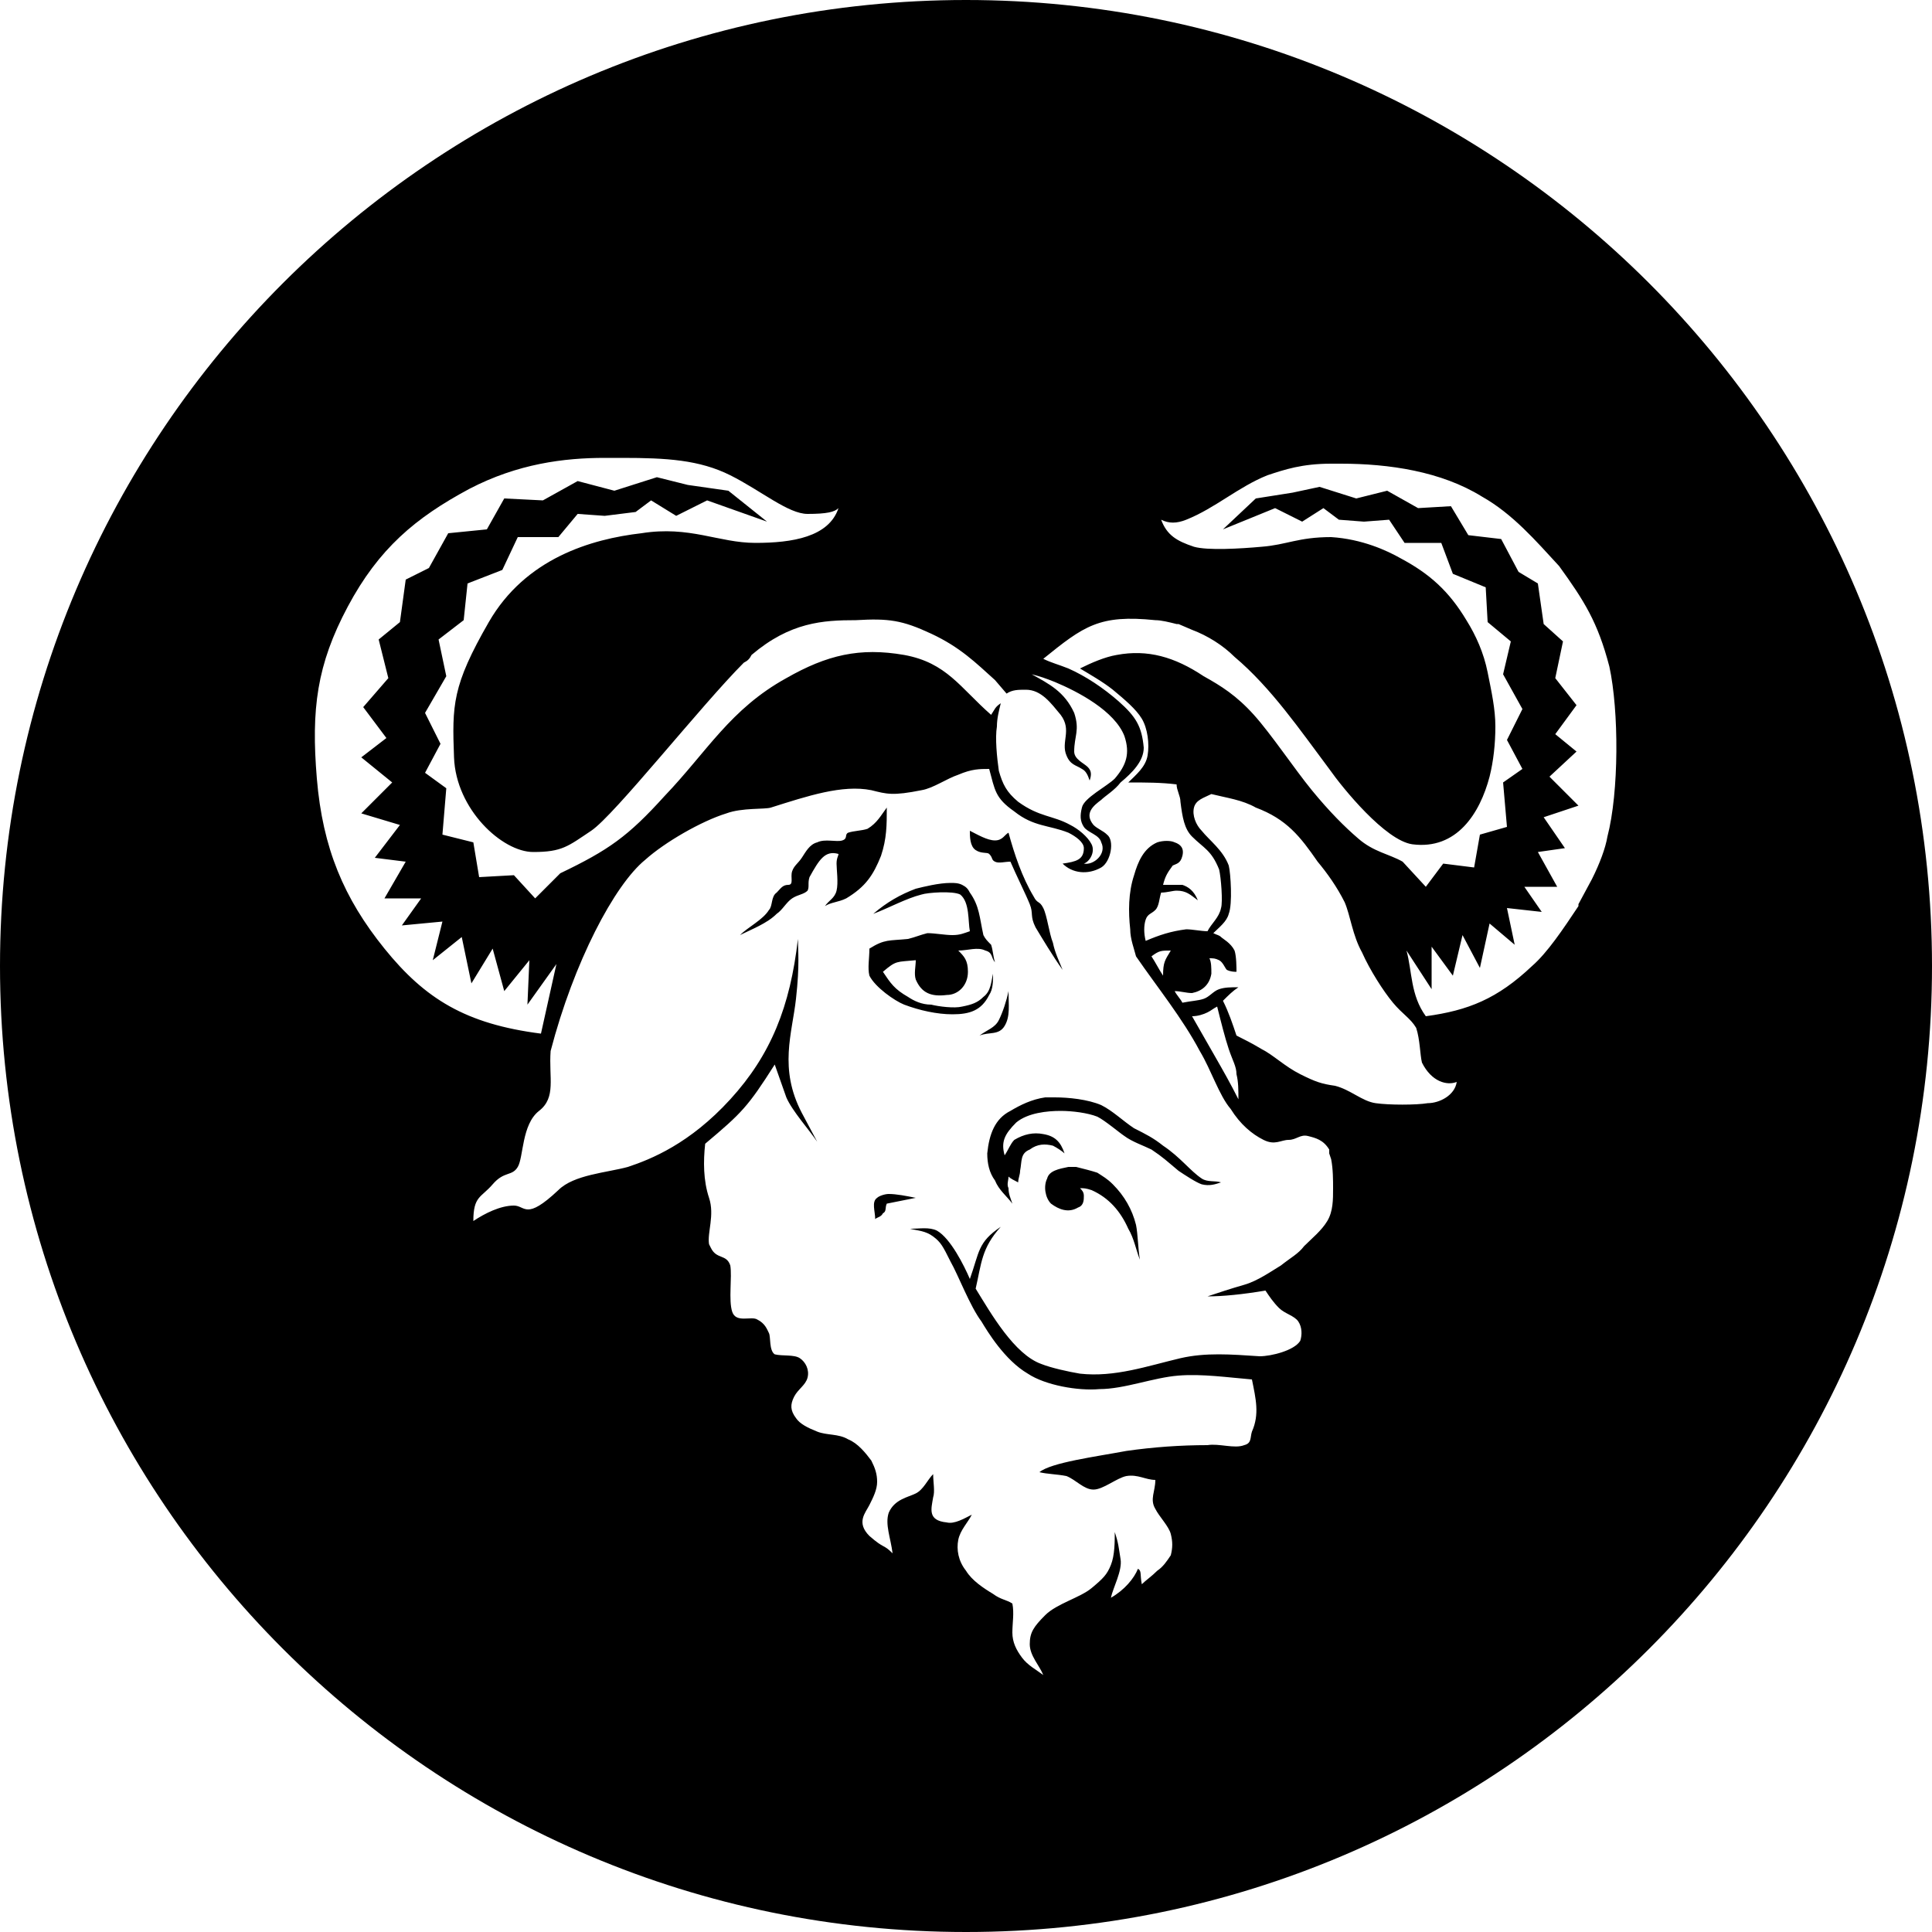 <!-- Generated by IcoMoon.io -->
<svg version="1.1" xmlns="http://www.w3.org/2000/svg" width="32" height="32" viewBox="0 0 32 32">
<title>gnu</title>
<path d="M10.016 7.584c-0.672 0-1.44 0.096-2.24 0.512-0.896 0.48-1.504 0.992-2.016 1.952s-0.608 1.696-0.512 2.848 0.448 1.984 1.12 2.816c0.672 0.832 1.344 1.248 2.592 1.408l0.256-1.152-0.48 0.672 0.032-0.736-0.416 0.512-0.192-0.704-0.352 0.576-0.16-0.768-0.48 0.384 0.16-0.64-0.672 0.064 0.32-0.448h-0.608l0.352-0.608-0.512-0.064 0.416-0.544-0.64-0.192 0.512-0.512-0.512-0.416 0.416-0.32-0.384-0.512 0.416-0.48-0.16-0.64 0.352-0.288 0.096-0.704 0.384-0.192 0.32-0.576 0.64-0.064 0.288-0.512 0.64 0.032 0.576-0.32 0.608 0.16 0.704-0.224 0.512 0.128 0.672 0.096 0.64 0.512-0.992-0.352-0.512 0.256-0.416-0.256-0.256 0.192-0.512 0.064-0.448-0.032-0.32 0.384h-0.672l-0.256 0.544-0.576 0.224-0.064 0.608-0.416 0.32 0.128 0.608-0.352 0.608 0.256 0.512-0.256 0.48 0.352 0.256-0.064 0.768 0.512 0.128 0.096 0.576 0.576-0.032 0.352 0.384 0.416-0.416c0.8-0.384 1.12-0.608 1.728-1.28 0.704-0.736 1.088-1.44 2.016-1.952 0.672-0.384 1.216-0.512 1.952-0.384 0.704 0.128 0.928 0.544 1.44 0.992 0.064-0.096 0.064-0.128 0.16-0.192-0.032 0.128-0.064 0.256-0.064 0.384-0.032 0.192 0 0.512 0.032 0.736 0.064 0.224 0.128 0.352 0.32 0.512 0.352 0.256 0.576 0.224 0.864 0.384 0.128 0.064 0.288 0.192 0.352 0.32s-0.032 0.288-0.128 0.32c0.16 0.032 0.384-0.16 0.288-0.352-0.032-0.128-0.224-0.16-0.288-0.256s-0.064-0.192-0.032-0.32c0.032-0.16 0.416-0.352 0.544-0.48 0.192-0.224 0.256-0.416 0.16-0.704-0.16-0.416-0.768-0.736-1.152-0.896-0.16-0.064-0.256-0.096-0.384-0.128 0.288 0.16 0.544 0.288 0.704 0.64 0.096 0.288 0 0.384 0 0.64 0 0.128 0.16 0.192 0.224 0.256s0.064 0.128 0.032 0.224c-0.032-0.096-0.064-0.16-0.128-0.192-0.096-0.064-0.192-0.064-0.256-0.224-0.096-0.224 0.096-0.416-0.096-0.672-0.16-0.192-0.32-0.416-0.576-0.416-0.128 0-0.224 0-0.32 0.064l-0.192-0.224c-0.32-0.288-0.576-0.544-1.056-0.768s-0.704-0.256-1.248-0.224c-0.544 0-1.088 0.032-1.728 0.576-0.032 0.064-0.064 0.096-0.128 0.128 0 0 0 0 0 0-0.704 0.704-2.144 2.528-2.528 2.784s-0.48 0.352-0.96 0.352c-0.512 0-1.28-0.704-1.312-1.568s-0.032-1.184 0.576-2.24 1.696-1.376 2.528-1.472c0.8-0.128 1.28 0.16 1.888 0.16s1.216-0.096 1.376-0.576c-0.064 0.064-0.192 0.096-0.512 0.096s-0.768-0.384-1.28-0.64c-0.512-0.256-1.056-0.288-1.792-0.288-0.096 0-0.192 0-0.288 0zM22.208 7.68c-0.064 0-0.096 0-0.16 0-0.48 0-0.768 0.096-1.056 0.192-0.48 0.192-0.864 0.544-1.344 0.736-0.16 0.064-0.288 0.064-0.416 0 0.096 0.256 0.256 0.352 0.544 0.448 0.224 0.064 0.768 0.032 1.12 0 0.416-0.032 0.608-0.16 1.152-0.16 0.512 0.032 0.928 0.224 1.152 0.352 0.48 0.256 0.8 0.544 1.088 1.024 0.16 0.256 0.288 0.544 0.352 0.864s0.128 0.608 0.128 0.896c0 0.288-0.032 0.576-0.096 0.832-0.16 0.608-0.544 1.216-1.28 1.12-0.448-0.064-1.152-0.928-1.376-1.248-0.48-0.64-0.96-1.344-1.568-1.856-0.192-0.192-0.448-0.352-0.704-0.448 0 0 0 0 0 0l-0.224-0.096c-0.032 0-0.032 0-0.032 0-0.128-0.032-0.256-0.064-0.352-0.064-0.928-0.096-1.184 0.096-1.856 0.64 0.128 0.064 0.256 0.096 0.416 0.16 0.288 0.128 0.576 0.32 0.832 0.544 0.288 0.256 0.384 0.416 0.416 0.768 0 0.224-0.192 0.416-0.384 0.576-0.096 0.128-0.256 0.224-0.32 0.288-0.128 0.096-0.288 0.224-0.128 0.416 0.064 0.064 0.16 0.096 0.224 0.16 0.128 0.096 0.064 0.448-0.096 0.544-0.224 0.128-0.48 0.096-0.64-0.064 0.224-0.032 0.352-0.064 0.352-0.256 0-0.096-0.128-0.192-0.256-0.256-0.32-0.128-0.576-0.096-0.896-0.352-0.32-0.224-0.32-0.352-0.416-0.704-0.16 0-0.288 0-0.512 0.096-0.192 0.064-0.416 0.224-0.608 0.256-0.48 0.096-0.576 0.064-0.832 0-0.48-0.096-1.056 0.096-1.664 0.288-0.096 0.032-0.48 0-0.736 0.096-0.416 0.128-1.024 0.48-1.344 0.768-0.512 0.416-1.184 1.696-1.568 3.168-0.032 0.448 0.096 0.768-0.192 0.992s-0.256 0.768-0.352 0.928c-0.096 0.16-0.224 0.064-0.416 0.288s-0.32 0.192-0.32 0.608c0.192-0.128 0.448-0.256 0.672-0.256 0.192 0 0.192 0.256 0.736-0.256 0.256-0.256 0.8-0.288 1.152-0.384 0.384-0.128 1.024-0.384 1.696-1.12s0.992-1.536 1.12-2.656c0 0.192 0.032 0.416-0.032 0.992s-0.288 1.152 0.096 1.888l0.256 0.48c-0.128-0.192-0.416-0.512-0.512-0.736l-0.192-0.544c-0.448 0.704-0.544 0.8-1.152 1.312-0.032 0.288-0.032 0.608 0.064 0.896s-0.032 0.576 0 0.768l0.032 0.064c0.096 0.192 0.256 0.096 0.32 0.288 0.032 0.192-0.032 0.576 0.032 0.768s0.32 0.064 0.416 0.128c0.128 0.064 0.16 0.16 0.192 0.224s0 0.288 0.096 0.352c0.128 0.032 0.32 0 0.416 0.064s0.16 0.192 0.128 0.32c-0.032 0.128-0.16 0.192-0.224 0.32s-0.064 0.224 0.032 0.352c0.064 0.096 0.192 0.16 0.352 0.224s0.352 0.032 0.512 0.128c0.16 0.064 0.288 0.224 0.384 0.352 0.064 0.128 0.096 0.224 0.096 0.352s-0.064 0.256-0.128 0.384c-0.064 0.128-0.224 0.288 0 0.512 0.256 0.224 0.224 0.128 0.384 0.288-0.032-0.256-0.128-0.48-0.064-0.672 0.096-0.224 0.32-0.256 0.448-0.32s0.192-0.224 0.288-0.32c0 0.128 0.032 0.288 0 0.384-0.032 0.192-0.096 0.384 0.224 0.416 0.128 0.032 0.288-0.064 0.416-0.128-0.064 0.128-0.192 0.256-0.224 0.416s0 0.352 0.128 0.512c0.096 0.16 0.288 0.288 0.448 0.384 0.128 0.096 0.224 0.096 0.32 0.16 0.032 0.16 0 0.32 0 0.48s0.064 0.288 0.16 0.416c0.096 0.128 0.224 0.192 0.352 0.288v0c-0.064-0.16-0.224-0.32-0.224-0.512s0.064-0.288 0.256-0.48 0.576-0.288 0.768-0.448c0.192-0.16 0.256-0.224 0.32-0.384s0.064-0.384 0.064-0.544c0.064 0.192 0.064 0.256 0.096 0.448s-0.128 0.48-0.16 0.64c0.224-0.128 0.384-0.32 0.448-0.48 0.064 0.032 0.032 0.096 0.064 0.256 0.064-0.064 0.16-0.128 0.256-0.224 0.096-0.064 0.16-0.16 0.224-0.256 0.032-0.128 0.032-0.224 0-0.352s-0.192-0.288-0.256-0.416c-0.096-0.16 0-0.288 0-0.48-0.16 0-0.288-0.096-0.48-0.064-0.16 0.032-0.384 0.224-0.544 0.224s-0.288-0.16-0.448-0.224c-0.16-0.032-0.32-0.032-0.448-0.064 0.192-0.16 0.928-0.256 1.44-0.352 0.448-0.064 0.896-0.096 1.344-0.096 0.192-0.032 0.448 0.064 0.608 0 0.128-0.032 0.096-0.128 0.128-0.224 0.128-0.288 0.064-0.544 0-0.864-0.384-0.032-0.832-0.096-1.216-0.064-0.416 0.032-0.896 0.224-1.312 0.224-0.352 0.032-0.896-0.064-1.184-0.256-0.384-0.224-0.672-0.704-0.768-0.864-0.192-0.256-0.384-0.768-0.512-0.992-0.128-0.256-0.16-0.32-0.288-0.416s-0.256-0.096-0.384-0.128c0.16 0 0.32-0.032 0.448 0.032 0.224 0.128 0.448 0.576 0.544 0.8 0.16-0.448 0.128-0.608 0.512-0.864-0.32 0.352-0.32 0.608-0.416 1.024 0.256 0.416 0.64 1.088 1.088 1.248 0.16 0.064 0.448 0.128 0.64 0.16 0.576 0.064 1.12-0.128 1.664-0.256 0.416-0.096 0.832-0.064 1.312-0.032 0.192 0 0.576-0.096 0.672-0.256 0.032-0.096 0.032-0.224-0.032-0.32s-0.224-0.128-0.32-0.224-0.16-0.192-0.224-0.288c-0.384 0.064-0.704 0.096-0.96 0.096 0.192-0.064 0.384-0.128 0.608-0.192s0.448-0.224 0.608-0.32c0.16-0.128 0.288-0.192 0.384-0.32 0.128-0.128 0.288-0.256 0.384-0.416s0.096-0.352 0.096-0.544c0-0.128 0-0.32-0.032-0.48l-0.032-0.096c0-0.032 0-0.032 0-0.064-0.096-0.16-0.224-0.192-0.352-0.224s-0.192 0.064-0.32 0.064c-0.128 0-0.224 0.096-0.416 0s-0.384-0.256-0.544-0.512c-0.192-0.224-0.32-0.64-0.512-0.96-0.288-0.544-0.704-1.056-1.056-1.568-0.032-0.128-0.096-0.288-0.096-0.448-0.032-0.288-0.032-0.608 0.064-0.896 0.064-0.224 0.16-0.448 0.384-0.544 0.096-0.032 0.224-0.032 0.288 0 0.096 0.032 0.16 0.096 0.128 0.224s-0.096 0.128-0.16 0.16c-0.096 0.128-0.128 0.192-0.16 0.32 0.096 0 0.224 0 0.32 0 0.096 0.032 0.192 0.096 0.256 0.256-0.128-0.096-0.192-0.16-0.352-0.16-0.064 0-0.16 0.032-0.256 0.032-0.032 0.096-0.032 0.224-0.096 0.288s-0.128 0.064-0.16 0.16c-0.032 0.096-0.032 0.224 0 0.352 0.224-0.096 0.416-0.16 0.672-0.192 0.096 0 0.256 0.032 0.352 0.032 0.064-0.128 0.192-0.224 0.224-0.384 0.032-0.096 0-0.512-0.032-0.64-0.128-0.32-0.256-0.352-0.448-0.544-0.128-0.128-0.16-0.32-0.192-0.576 0-0.096-0.064-0.192-0.064-0.288-0.256-0.032-0.512-0.032-0.8-0.032 0.128-0.128 0.288-0.256 0.32-0.448s0-0.448-0.096-0.608-0.288-0.32-0.48-0.48c-0.16-0.128-0.384-0.256-0.544-0.352 0.192-0.096 0.416-0.192 0.608-0.224 0.512-0.096 0.96 0.032 1.44 0.352 0.288 0.16 0.544 0.32 0.832 0.64s0.672 0.896 0.96 1.248 0.544 0.608 0.768 0.8c0.256 0.224 0.512 0.256 0.736 0.384l0.384 0.416 0.288-0.384 0.512 0.064 0.096-0.544 0.448-0.128-0.064-0.736 0.32-0.224-0.256-0.48 0.256-0.512-0.32-0.576 0.128-0.544-0.384-0.32-0.032-0.576-0.544-0.224-0.192-0.512h-0.608l-0.256-0.384-0.416 0.032-0.416-0.032-0.256-0.192-0.352 0.224-0.448-0.224-0.864 0.352 0.544-0.512 0.608-0.096 0.448-0.096 0.608 0.192 0.512-0.128 0.512 0.288 0.544-0.032 0.288 0.48 0.544 0.064 0.288 0.544 0.32 0.192 0.096 0.672 0.32 0.288-0.128 0.608 0.352 0.448-0.352 0.48 0.352 0.288-0.448 0.416 0.48 0.48-0.576 0.192 0.352 0.512-0.448 0.064 0.32 0.576h-0.544l0.288 0.416-0.576-0.064 0.128 0.608-0.416-0.352-0.16 0.736-0.288-0.544-0.16 0.672-0.352-0.48v0.704l-0.416-0.64c0.096 0.352 0.064 0.736 0.32 1.088 0.704-0.096 1.184-0.288 1.76-0.832 0.256-0.224 0.512-0.608 0.768-0.992 0-0.032 0-0.032 0-0.032l0.224-0.416c0 0 0 0 0 0 0.128-0.256 0.224-0.512 0.256-0.704 0.192-0.736 0.192-2.080 0.032-2.816-0.192-0.736-0.416-1.088-0.832-1.664-0.384-0.416-0.768-0.864-1.28-1.152-0.672-0.416-1.536-0.544-2.336-0.544zM20.064 13.152c-0.128 0.064-0.256 0.096-0.288 0.224s0.032 0.288 0.128 0.384c0.128 0.16 0.352 0.32 0.448 0.576 0.032 0.128 0.064 0.64 0 0.8-0.032 0.128-0.16 0.224-0.256 0.32 0.064 0.032 0.096 0.032 0.128 0.064s0.16 0.096 0.224 0.224c0.032 0.096 0.032 0.288 0.032 0.352-0.032 0-0.096 0-0.16-0.032-0.032-0.032-0.064-0.128-0.128-0.16s-0.096-0.032-0.16-0.032c0.032 0.064 0.032 0.16 0.032 0.256-0.032 0.192-0.16 0.288-0.32 0.32-0.096 0-0.192-0.032-0.288-0.032 0.032 0.064 0.096 0.128 0.128 0.192 0.16-0.032 0.256-0.032 0.352-0.064s0.16-0.128 0.256-0.16c0.096-0.032 0.192-0.032 0.32-0.032-0.096 0.064-0.16 0.128-0.256 0.224 0.096 0.192 0.16 0.384 0.224 0.576 0.128 0.064 0.256 0.128 0.416 0.224 0.192 0.096 0.384 0.288 0.64 0.416s0.352 0.16 0.576 0.192c0.256 0.064 0.448 0.256 0.672 0.288s0.672 0.032 0.864 0c0.192 0 0.448-0.128 0.48-0.352-0.16 0.064-0.416 0-0.576-0.32-0.032-0.128-0.032-0.384-0.096-0.576-0.096-0.16-0.224-0.224-0.384-0.416s-0.384-0.544-0.512-0.832c-0.16-0.288-0.192-0.608-0.288-0.832-0.128-0.256-0.288-0.48-0.448-0.672-0.288-0.416-0.512-0.704-1.024-0.896-0.224-0.128-0.48-0.16-0.736-0.224zM14.688 13.376c0 0.288 0 0.512-0.096 0.8-0.128 0.32-0.256 0.512-0.576 0.704-0.128 0.064-0.256 0.064-0.352 0.128 0.064-0.096 0.16-0.128 0.192-0.256s0-0.352 0-0.448 0.032-0.128 0.032-0.16c-0.224-0.064-0.32 0.096-0.48 0.384-0.032 0.096 0 0.16-0.032 0.224-0.064 0.064-0.16 0.064-0.256 0.128s-0.16 0.192-0.256 0.256c-0.16 0.16-0.416 0.256-0.608 0.352 0.128-0.128 0.384-0.256 0.48-0.416 0.064-0.064 0.032-0.224 0.128-0.288 0.064-0.064 0.096-0.128 0.192-0.128s0.032-0.128 0.064-0.224c0.032-0.096 0.096-0.128 0.16-0.224s0.128-0.224 0.256-0.256c0.128-0.064 0.32 0 0.416-0.032s0.032-0.096 0.096-0.128c0.096-0.032 0.224-0.032 0.32-0.064 0.16-0.096 0.224-0.224 0.32-0.352zM16.064 13.76c0.128 0.064 0.288 0.16 0.416 0.16s0.16-0.096 0.224-0.128c0.096 0.352 0.224 0.736 0.416 1.056 0.064 0.128 0.096 0.064 0.16 0.192s0.096 0.416 0.16 0.576c0.032 0.16 0.096 0.288 0.16 0.448-0.16-0.224-0.352-0.544-0.448-0.704-0.096-0.192-0.032-0.224-0.096-0.384s-0.224-0.48-0.32-0.704c-0.096 0-0.192 0.032-0.256 0s-0.032-0.064-0.096-0.128c-0.032-0.032-0.128 0-0.224-0.064s-0.096-0.224-0.096-0.32zM15.744 14.624c0.064 0 0.128 0 0.192 0.032s0.096 0.064 0.128 0.128c0.16 0.224 0.16 0.416 0.224 0.704 0.032 0.064 0.064 0.096 0.128 0.16 0.032 0.096 0.032 0.192 0.064 0.288-0.064-0.064-0.032-0.16-0.16-0.192-0.128-0.064-0.288 0-0.448 0 0.096 0.096 0.16 0.16 0.16 0.352 0 0.224-0.16 0.384-0.352 0.384-0.256 0.032-0.416-0.032-0.512-0.256-0.032-0.096 0-0.224 0-0.32-0.32 0.032-0.32 0-0.544 0.192 0.128 0.192 0.192 0.288 0.416 0.416 0.096 0.064 0.224 0.128 0.384 0.128 0.128 0.032 0.384 0.064 0.512 0.032 0.16-0.032 0.256-0.064 0.352-0.16 0.128-0.096 0.128-0.256 0.16-0.384 0 0.128 0 0.256-0.064 0.352-0.128 0.256-0.32 0.32-0.608 0.32-0.256 0-0.544-0.064-0.8-0.16-0.16-0.064-0.48-0.288-0.576-0.48-0.032-0.128 0-0.288 0-0.448 0.256-0.16 0.32-0.128 0.64-0.16 0.128-0.032 0.192-0.064 0.32-0.096 0.128 0 0.288 0.032 0.416 0.032s0.192-0.032 0.288-0.064c-0.032-0.16 0-0.48-0.16-0.608-0.128-0.064-0.544-0.032-0.64 0-0.256 0.064-0.544 0.224-0.8 0.32 0.224-0.192 0.448-0.32 0.704-0.416 0.128-0.032 0.384-0.096 0.576-0.096zM19.392 15.744c-0.16 0-0.192 0-0.32 0.096 0.064 0.096 0.128 0.224 0.192 0.32 0-0.224 0.032-0.256 0.128-0.416zM16.704 16.416c0 0.224 0.032 0.416-0.064 0.576s-0.256 0.096-0.416 0.16c0.128-0.096 0.256-0.128 0.32-0.256s0.128-0.32 0.16-0.48zM20.16 16.672c-0.064 0.032-0.096 0.064-0.16 0.096s-0.16 0.064-0.256 0.064c0.128 0.224 0.256 0.448 0.384 0.672s0.256 0.448 0.384 0.704c0-0.16 0-0.288-0.032-0.416 0-0.128-0.064-0.224-0.128-0.416s-0.128-0.448-0.192-0.704zM17.472 18.176c0.224 0 0.544 0.032 0.768 0.128 0.192 0.096 0.352 0.256 0.544 0.384 0.192 0.096 0.32 0.16 0.48 0.288 0.288 0.192 0.448 0.416 0.64 0.544 0.096 0.064 0.224 0.032 0.32 0.064-0.096 0.032-0.192 0.064-0.32 0.032-0.096-0.032-0.288-0.16-0.384-0.224-0.192-0.16-0.256-0.224-0.448-0.352-0.128-0.064-0.32-0.128-0.448-0.224-0.096-0.064-0.32-0.256-0.448-0.32-0.16-0.064-0.416-0.096-0.608-0.096-0.224 0-0.544 0.032-0.736 0.192-0.192 0.192-0.256 0.32-0.192 0.544 0.064-0.096 0.096-0.192 0.16-0.256 0.16-0.096 0.32-0.128 0.48-0.096 0.192 0.032 0.288 0.128 0.352 0.32-0.032-0.032-0.128-0.096-0.192-0.128-0.128-0.032-0.256-0.032-0.384 0.064-0.16 0.064-0.128 0.192-0.16 0.352 0 0.064-0.032 0.128-0.032 0.192-0.064-0.032-0.128-0.064-0.16-0.096 0 0.064-0.032 0.128 0 0.192 0 0.096 0.032 0.16 0.064 0.256-0.096-0.128-0.224-0.224-0.288-0.384-0.096-0.128-0.128-0.288-0.128-0.448 0.032-0.32 0.128-0.576 0.384-0.704 0.16-0.096 0.352-0.192 0.576-0.224 0.032 0 0.096 0 0.16 0zM17.696 19.328c0.064 0 0.096 0 0.128 0 0.128 0.032 0.256 0.064 0.352 0.096 0.096 0.064 0.16 0.096 0.256 0.192 0.192 0.192 0.32 0.416 0.384 0.672 0.032 0.16 0.032 0.384 0.064 0.576-0.064-0.16-0.096-0.352-0.192-0.512-0.128-0.288-0.32-0.512-0.608-0.64-0.096-0.032-0.128-0.032-0.192-0.032 0.032 0.032 0.064 0.064 0.064 0.128s0 0.16-0.096 0.192c-0.16 0.096-0.32 0.032-0.448-0.064-0.096-0.096-0.128-0.288-0.064-0.416 0.032-0.128 0.192-0.16 0.352-0.192zM14.72 19.776c0.128 0 0.288 0.032 0.448 0.064-0.16 0.032-0.32 0.064-0.48 0.096-0.032 0.064 0 0.128-0.064 0.16-0.032 0.064-0.096 0.064-0.128 0.096 0-0.128-0.064-0.288 0.032-0.352 0.032-0.032 0.128-0.064 0.192-0.064zM32 16c0 8.832-7.168 16-16 16s-16-7.168-16-16c0-8.832 7.168-16 16-16s16 7.168 16 16z"></path>
</svg>
